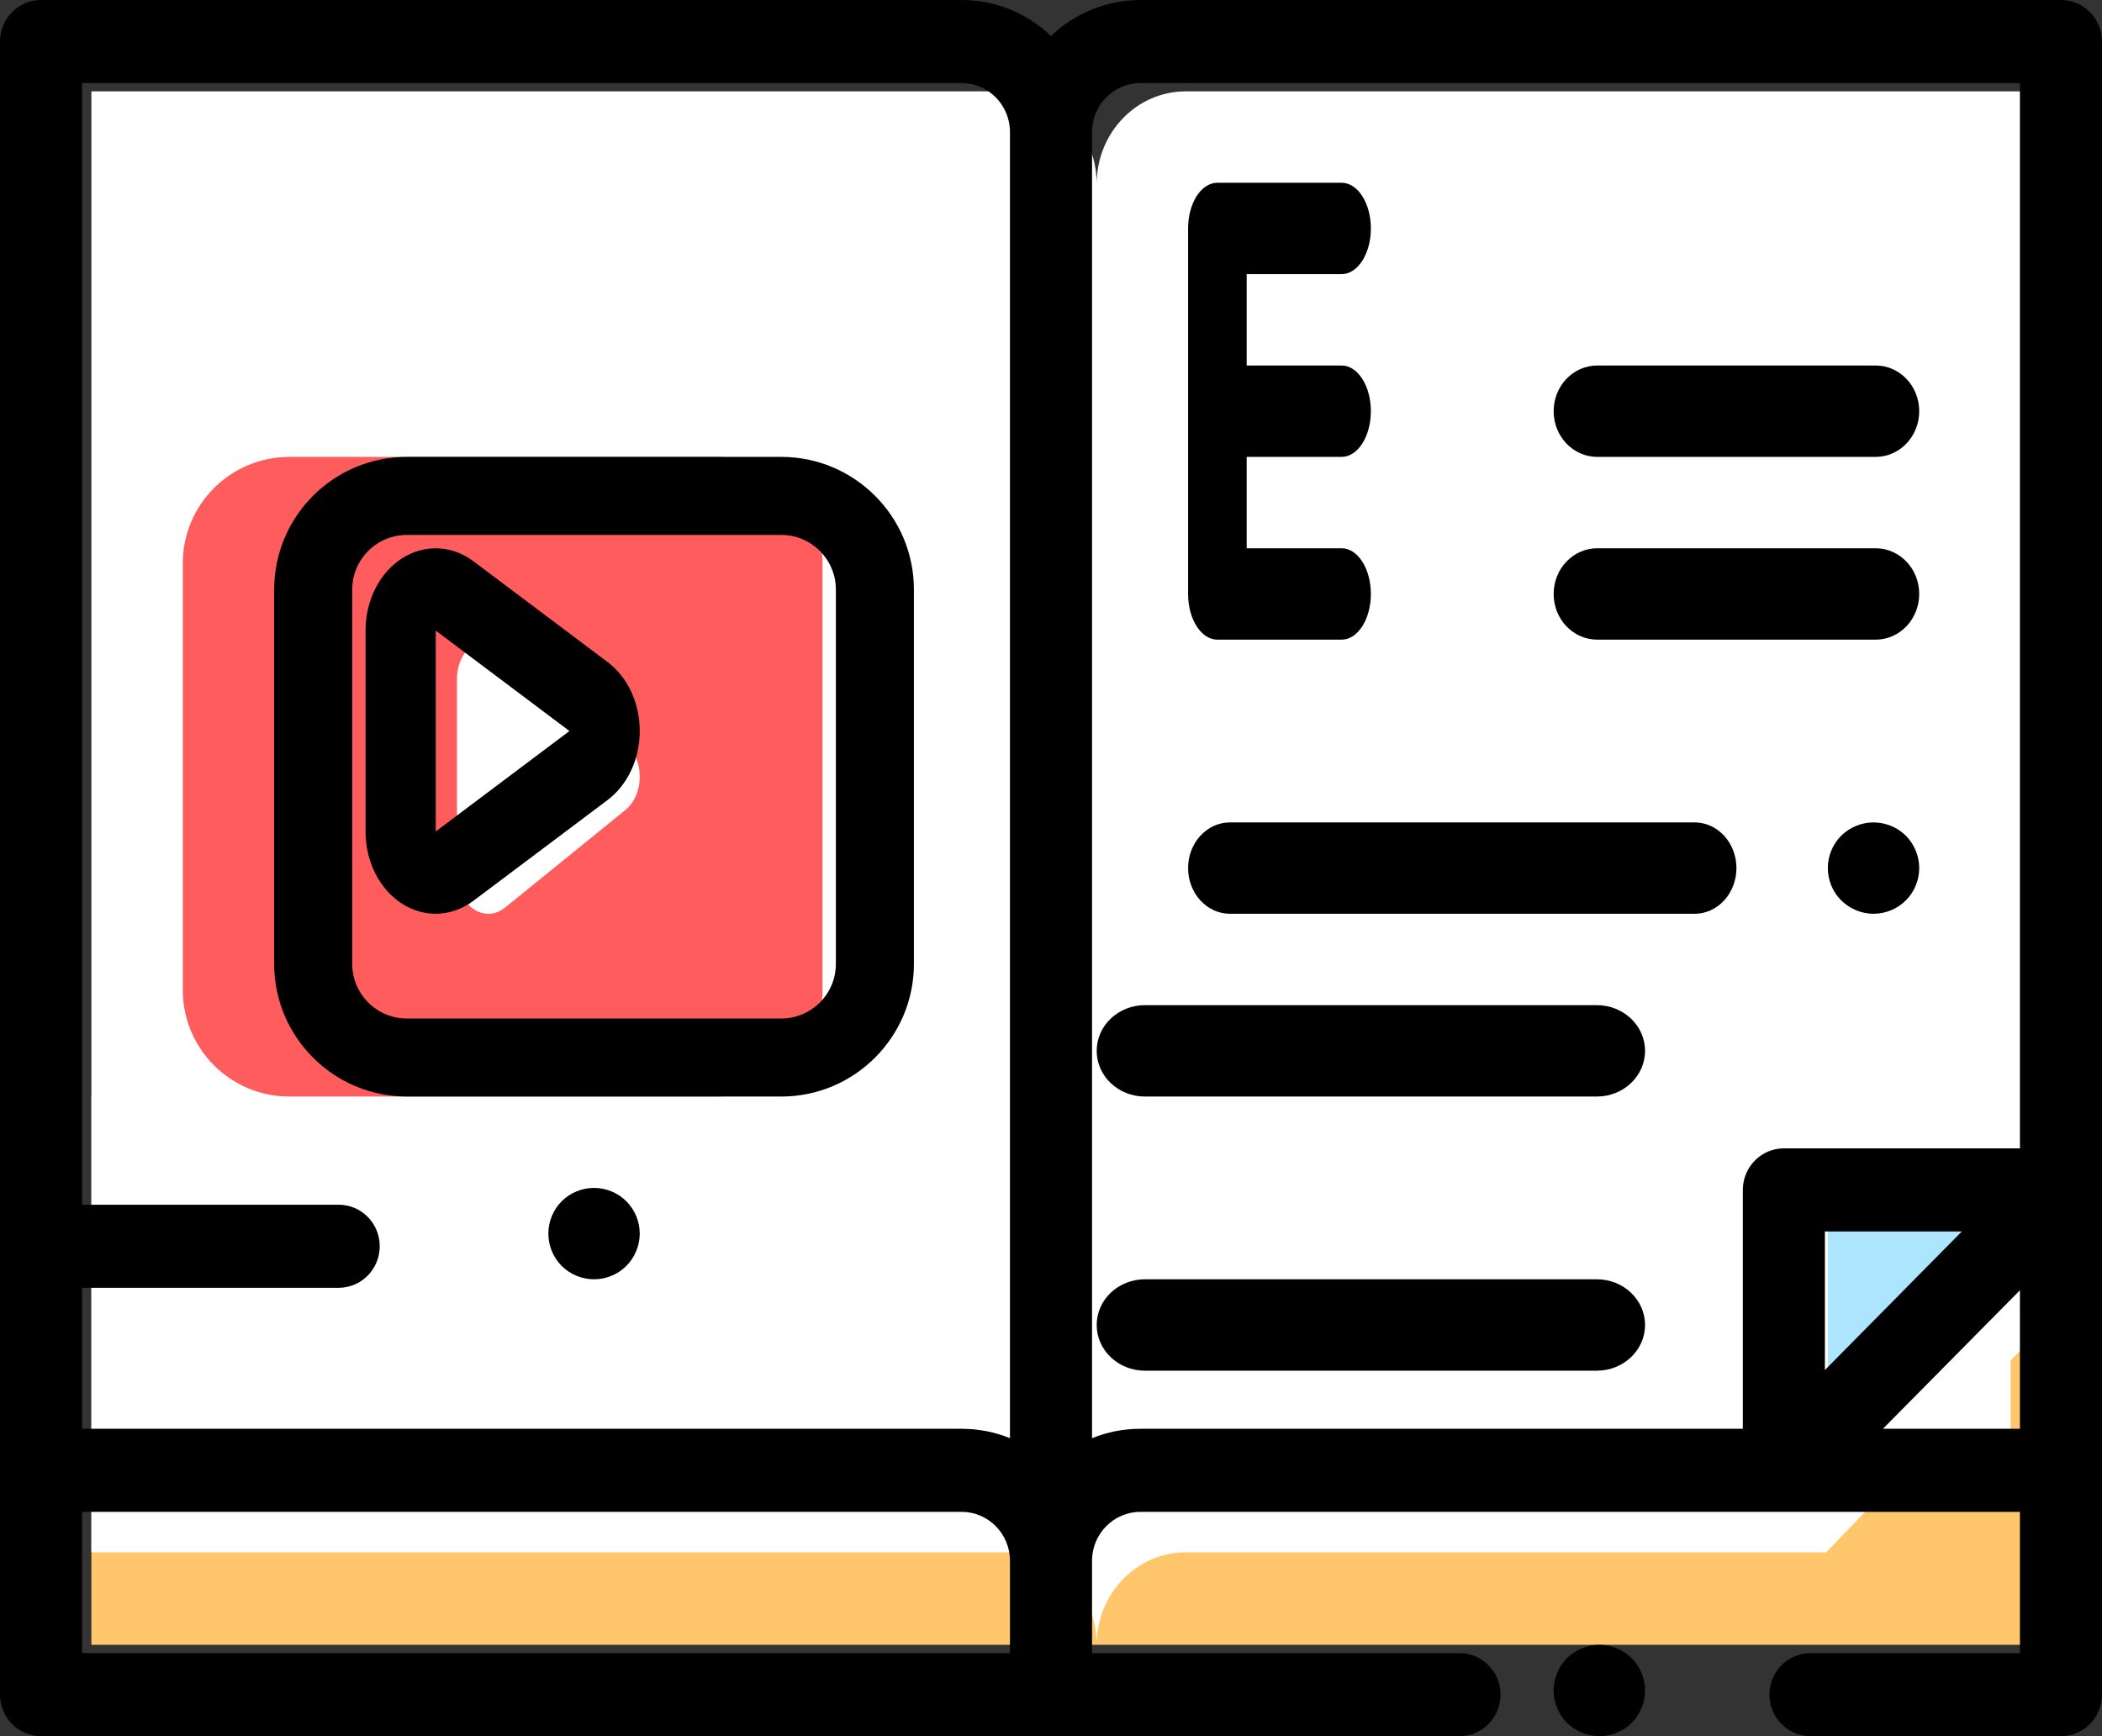 <svg width="23" height="19" viewBox="0 0 23 19" fill="none" xmlns="http://www.w3.org/2000/svg">
<rect x="0" y="0" width="23" height="19" fill="#333333" stroke="none"/>
<rect x="1" y="12" width="22" height="6" fill="#FFC66C"/>
<path d="M11.027 16.988C11.564 16.988 12 17.441 12 18V18V18C12 17.441 12.436 16.988 12.973 16.988H19.982L23 13.85V1H12.973C12.436 1 12 1.453 12 2.012C12 1.453 11.564 1 11.027 1H1V16.988H11.027V16.988Z" fill="white"/>
<path d="M22 13L20 16V13H22Z" fill="#ADE5FF"/>
<path d="M20 16L22 13V16H20Z" fill="white"/>
<path d="M7.834 5H3.166C2.522 5 2 5.522 2 6.166V10.834C2 11.478 2.522 12 3.166 12H7.834C8.478 12 9 11.478 9 10.834V6.166C9 5.522 8.478 5 7.834 5Z" fill="#FF5D5D"/>
<path d="M6.842 8.865L5.528 9.931C5.3 10.116 5 9.909 5 9.566V7.434C5 7.091 5.299 6.884 5.528 7.069L6.842 8.135C7.053 8.306 7.053 8.694 6.842 8.865Z" fill="white"/>
<path fill-rule="evenodd" clip-rule="evenodd" d="M12.478 0H22.551C22.799 0 23 0.204 23 0.455V18.545C23 18.796 22.799 19 22.551 19H19.811C19.562 19 19.361 18.796 19.361 18.545C19.361 18.294 19.562 18.091 19.811 18.091H22.102V16.545H12.478C12.187 16.545 11.949 16.785 11.949 17.08L11.949 17.082V18.091H15.97C16.218 18.091 16.419 18.294 16.419 18.545C16.419 18.796 16.218 19 15.97 19H0.449C0.201 19 0 18.796 0 18.545V0.455C0 0.204 0.201 0 0.449 0H10.522C10.9 0 11.244 0.15 11.5 0.393C11.756 0.15 12.1 0 12.478 0ZM10.522 0.909H0.898V12.636V13.184H3.706C3.954 13.184 4.155 13.387 4.155 13.638C4.155 13.889 3.954 14.093 3.706 14.093H0.898V15.636H10.522C10.709 15.636 10.887 15.672 11.051 15.739V1.443C11.05 1.148 10.813 0.909 10.522 0.909ZM0.898 18.091V16.545H10.522C10.813 16.545 11.05 16.784 11.051 17.078V18.091H0.898ZM11.949 1.446V15.739C12.113 15.672 12.291 15.636 12.478 15.636H19.07V13.022C19.07 12.771 19.271 12.567 19.519 12.567H22.102V0.909H12.478C12.187 0.909 11.949 1.149 11.949 1.444L11.949 1.446ZM21.466 13.477L19.968 14.993V13.477H21.466ZM22.102 14.12L20.603 15.636V15.636H22.102V14.12Z" fill="black"/>
<path d="M17.5 18C17.369 18 17.239 18.053 17.146 18.146C17.053 18.239 17 18.368 17 18.5C17 18.631 17.053 18.761 17.146 18.854C17.24 18.947 17.369 19 17.5 19C17.631 19 17.761 18.947 17.854 18.854C17.947 18.761 18 18.631 18 18.5C18 18.369 17.947 18.239 17.854 18.146C17.761 18.054 17.632 18 17.5 18Z" fill="black"/>
<path d="M6.5 13C6.368 13 6.239 13.053 6.146 13.146C6.053 13.239 6 13.368 6 13.5C6 13.632 6.053 13.761 6.146 13.854C6.239 13.947 6.368 14 6.5 14C6.631 14 6.761 13.947 6.853 13.854C6.946 13.761 7 13.632 7 13.5C7 13.368 6.947 13.239 6.853 13.146C6.761 13.053 6.631 13 6.5 13Z" fill="black"/>
<path fill-rule="evenodd" clip-rule="evenodd" d="M8.549 12H4.451C3.651 12 3 11.349 3 10.549V6.451C3 5.651 3.651 5 4.451 5H8.549C9.349 5 10 5.651 10 6.451V10.549C10 11.349 9.349 12 8.549 12ZM4.451 5.854C4.122 5.854 3.854 6.122 3.854 6.451V10.549C3.854 10.879 4.122 11.146 4.451 11.146H8.549C8.878 11.146 9.146 10.879 9.146 10.549V6.451C9.146 6.122 8.878 5.854 8.549 5.854H4.451Z" fill="black"/>
<path fill-rule="evenodd" clip-rule="evenodd" d="M4.766 10C4.64 10 4.514 9.963 4.399 9.89C4.153 9.732 4 9.43 4 9.102V6.898C4 6.57 4.153 6.268 4.399 6.11C4.645 5.953 4.944 5.965 5.18 6.142L6.647 7.244C6.868 7.41 7 7.693 7 8C7 8.307 6.868 8.59 6.647 8.756L5.18 9.858C5.054 9.952 4.91 10 4.766 10ZM6.231 8L4.768 6.901L4.768 9.099L6.231 8Z" fill="black"/>
<path d="M17.473 14H12.527C12.236 14 12 14.224 12 14.5C12 14.776 12.236 15 12.527 15H17.473C17.764 15 18 14.776 18 14.5C18 14.224 17.764 14 17.473 14Z" fill="black"/>
<path d="M18.542 9H13.458C13.205 9 13 9.224 13 9.5C13 9.776 13.205 10 13.458 10H18.542C18.795 10 19 9.776 19 9.5C19 9.224 18.795 9 18.542 9Z" fill="black"/>
<path d="M20.5 9C20.369 9 20.239 9.053 20.146 9.146C20.053 9.239 20 9.368 20 9.5C20 9.632 20.053 9.761 20.146 9.853C20.239 9.946 20.369 10 20.5 10C20.631 10 20.761 9.947 20.854 9.853C20.947 9.761 21 9.632 21 9.5C21 9.368 20.947 9.239 20.854 9.146C20.761 9.053 20.631 9 20.5 9Z" fill="black"/>
<path d="M17.473 11H12.527C12.236 11 12 11.224 12 11.5C12 11.776 12.236 12 12.527 12H17.473C17.764 12 18 11.776 18 11.5C18 11.224 17.764 11 17.473 11Z" fill="black"/>
<path d="M17.477 5H20.523C20.787 5 21 4.776 21 4.5C21 4.224 20.787 4 20.523 4H17.477C17.213 4 17 4.224 17 4.5C17 4.776 17.213 5 17.477 5Z" fill="black"/>
<path d="M17.477 7H20.523C20.787 7 21 6.776 21 6.5C21 6.224 20.787 6 20.523 6H17.477C17.213 6 17 6.224 17 6.5C17 6.776 17.213 7 17.477 7Z" fill="black"/>
<path d="M13.32 7H14.68C14.857 7 15 6.776 15 6.5C15 6.224 14.857 6 14.68 6H13.641V5H14.68C14.857 5 15 4.776 15 4.5C15 4.224 14.857 4 14.68 4H13.641V3H14.68C14.857 3 15 2.776 15 2.5C15 2.224 14.857 2 14.68 2H13.32C13.143 2 13 2.224 13 2.5V6.5C13 6.776 13.143 7 13.32 7Z" fill="black"/>
</svg>
